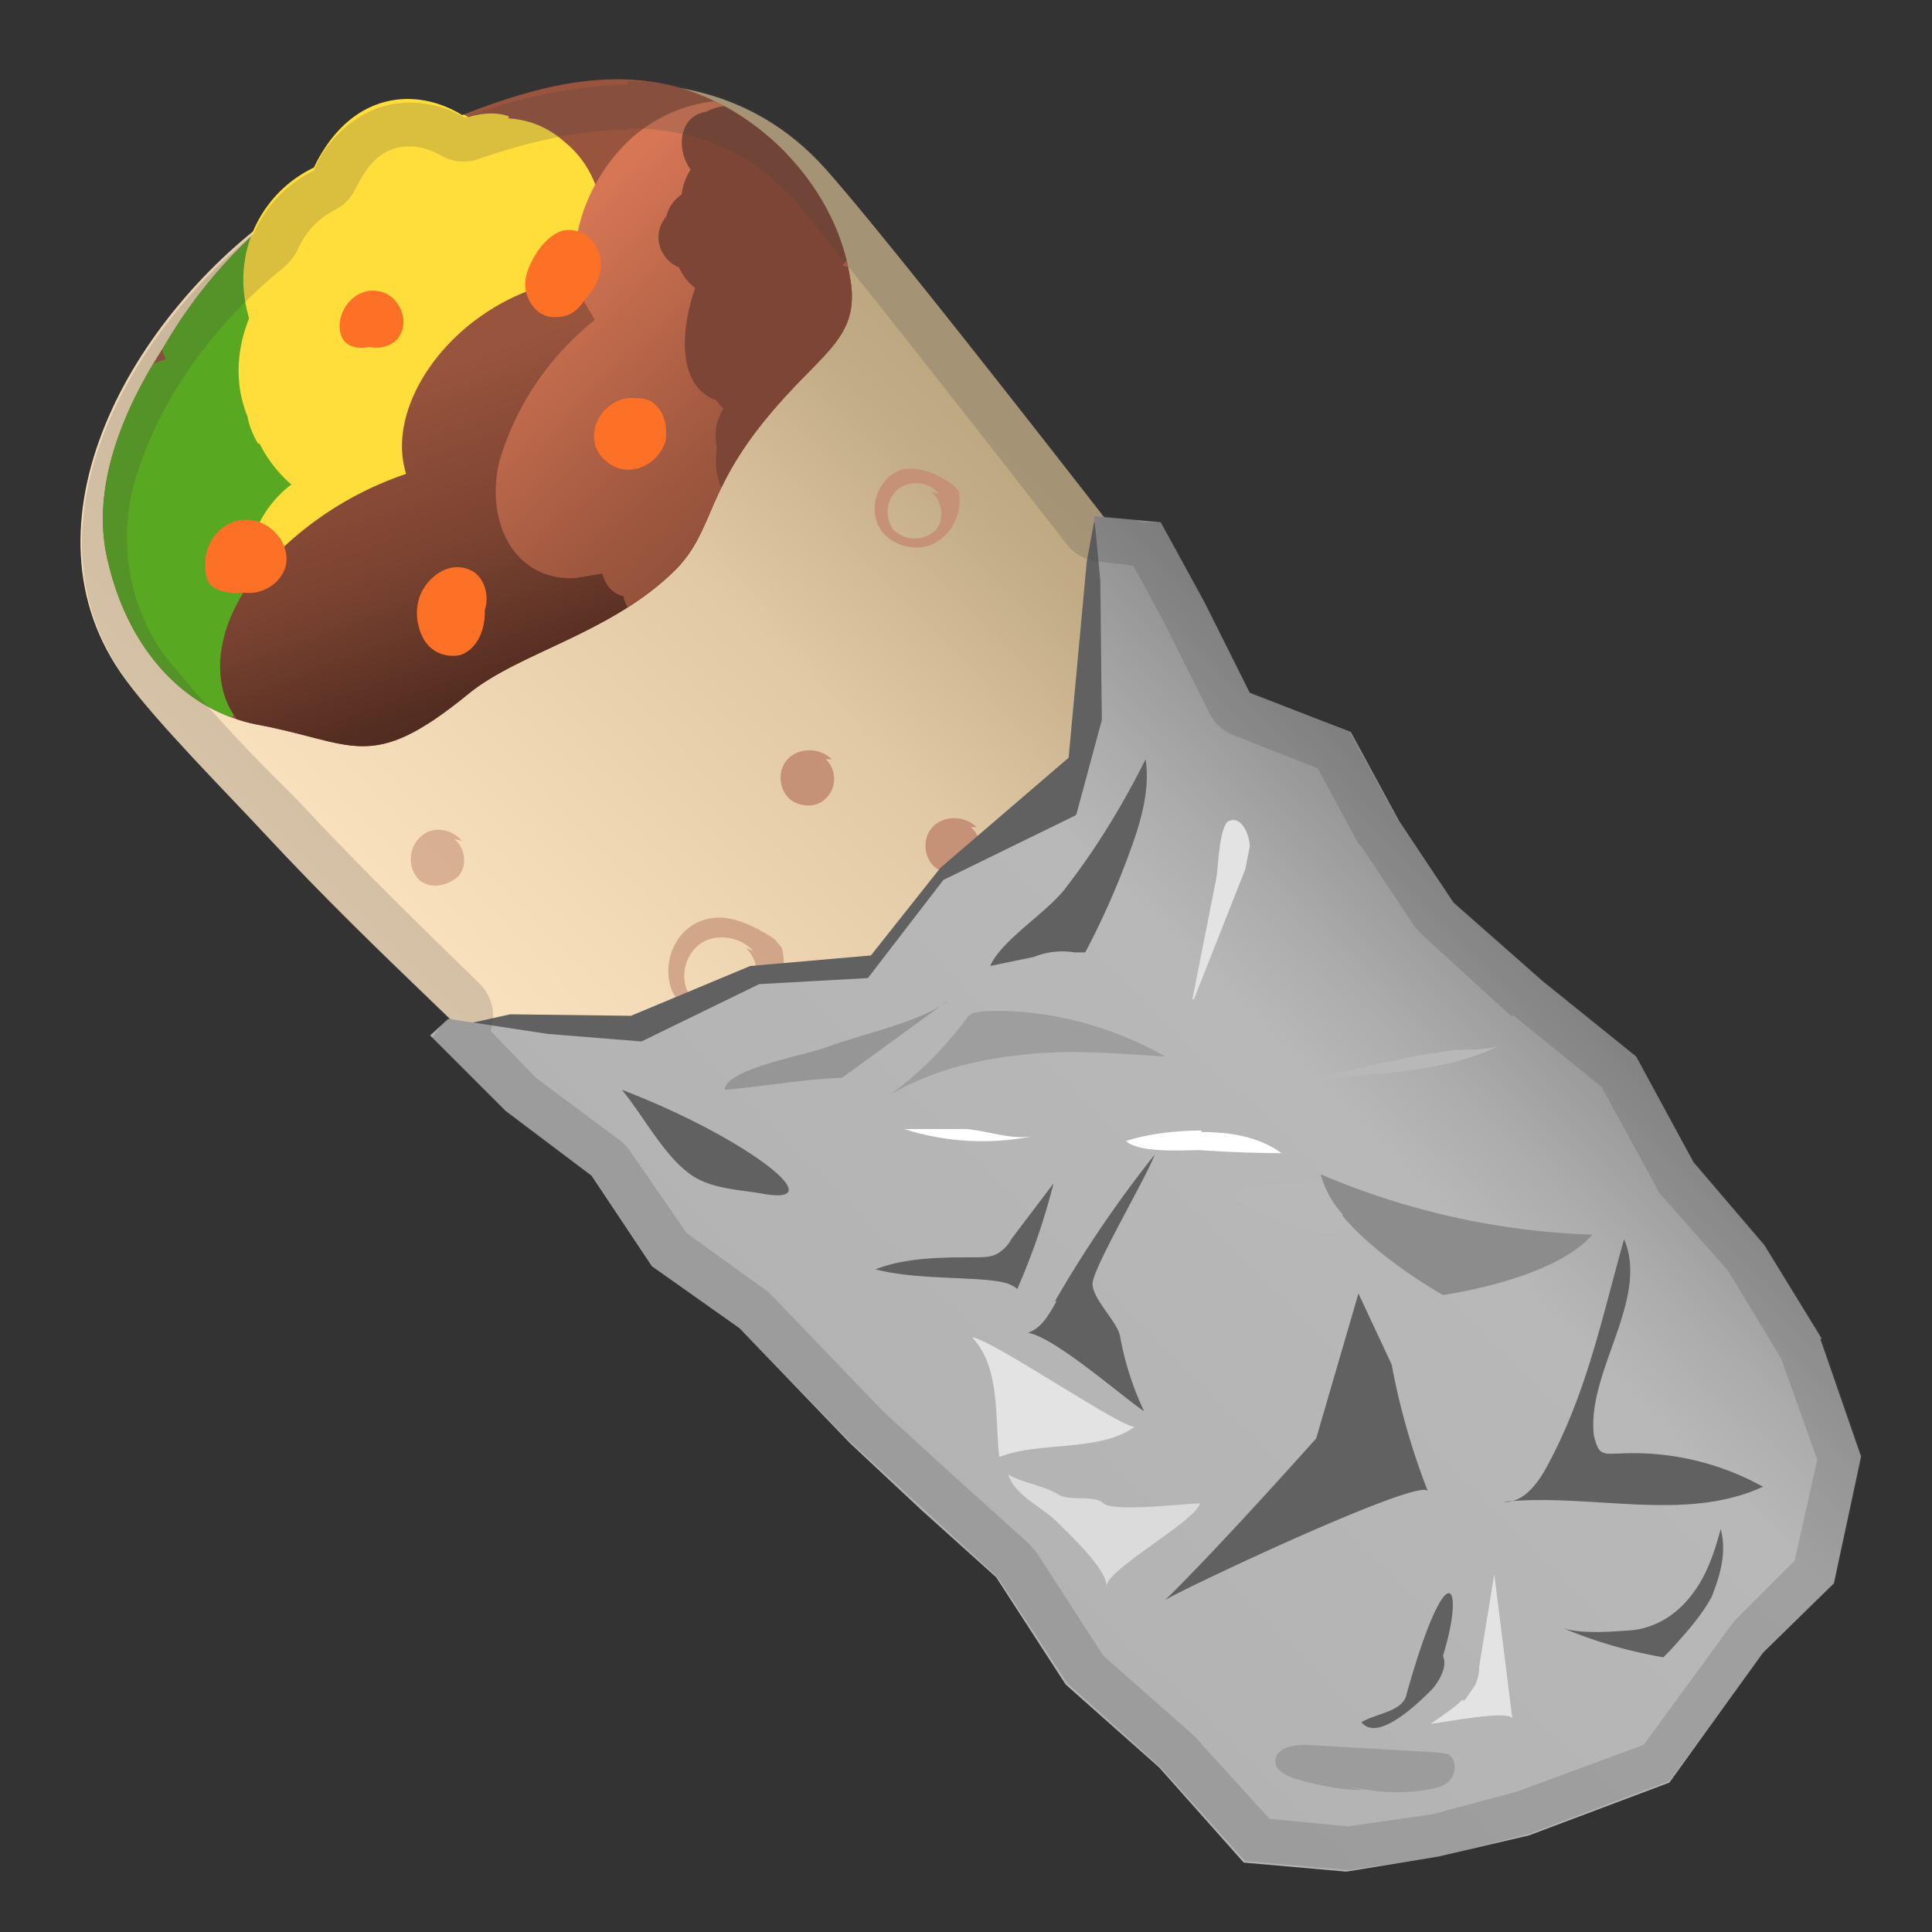 <svg viewBox="0 0 128 128" xmlns="http://www.w3.org/2000/svg" xmlns:xlink="http://www.w3.org/1999/xlink"><rect x="0" y="0" width="128" height="128" fill="#333333" stroke="none"/><linearGradient id="a" x1="21.6" x2="60" y1="59.2" y2="21.1" gradientUnits="userSpaceOnUse"><stop stop-color="#FBE2BF" offset="0"/><stop stop-color="#F4DBB8" offset=".2"/><stop stop-color="#E1C9A5" offset=".6"/><stop stop-color="#C2AC86" offset=".9"/><stop stop-color="#BDA781" offset="1"/></linearGradient><path d="M83 47S60.5 17.7 54.7 11.2C44.9.2 28 7.5 18.8 13.8 8.7 20.8.8 34.8 8.3 45c2.2 3 6.7 7.5 9.2 10.2 7.9 8.5 14.8 14.3 21.1 21.1C47 85.3 83 47 83 47z" fill="url(#a)"/><path d="M54.7 50.3c.7.6.8 1.9 0 2.6-.6.7-2 .6-2.6-.2s-.5-2 .3-2.6 2-.5 2.7.2" fill="#C59278"/><path d="M30.1 55.6c.8.6.9 2 .1 2.6s-2 .7-2.6-.1-.5-2 .3-2.7 2-.5 2.7.3" fill="#C59278" opacity=".6"/><path d="M64.3 54.8c.8.6.8 1.9 0 2.6-.6.7-2 .6-2.6-.2s-.5-2 .3-2.6 2-.5 2.7.2m-6.6-20.2c.5 1.4 2.3 2 3.6 1.5a3.2 3.2 0 0 0 1.8-3.6l-.4-.4c-1-.7-2.1-1.2-3.3-1-1.4.4-2.2 2.1-1.7 3.5zm1.4-2.2a2 2 0 0 1 2.7.3l-.5-.1c.8.6.9 2 .2 2.6a2 2 0 0 1-2.7-.1 2 2 0 0 1 .3-2.7z" fill="#C59278"/><path d="M44.5 65.6a4 4 0 0 0 4.9 2c1.8-.7 2.9-3 2.4-4.8l-.5-.6c-1.4-.9-3-1.7-4.5-1.3-2 .5-3 2.8-2.3 4.7zm1.8-3c1-.8 2.7-.6 3.6.4l-.5-.2c1 .9 1 2.7.1 3.6-1 1-2.7.8-3.6-.2-.9-1-.7-2.7.4-3.6z" fill="#C59278" opacity=".7"/><path fill="#616161" d="M30.2 68l3.6-.8 8 .1 7.9-3.3 8-.7 4.6-5.8 8.5-7.3 1.2-13 .5-2.7 3 15-15.2 16.2-21.6 7z"/><defs><path id="b" d="M44.8 37.7c2.7-2.8 1.8-5.5 7.2-11.4 3-3.3 5-4.3 4.3-8-1-6.2-6.5-11.7-12.6-12.8s-12.2 1.7-18 4.2a31.9 31.9 0 0 0-14.8 13.2c-2.8 4.3-5 9.6-3.7 14.5C8.5 42.8 12 47 17 48c6.5 1.2 7.5 3.3 14-2 3.4-2.8 9.5-4 13.8-8.3z"/></defs><use fill="#99543D" xlink:href="#b"/><clipPath id="c"><use xlink:href="#b"/></clipPath><path d="M25.7 18.3a3 3 0 0 0-2.8.1l-.2-.6a4.8 4.8 0 0 0-7-1.9 5.9 5.9 0 0 0-2.5 3.4c-1 .4-1.9 1.2-2.2 2.2-.4.8-.4 1.6 0 2.3a7 7 0 0 0-5 5.4c-.2 1 .1 2.2.6 3.1-2.3 3-2.8 7.2-.1 9.7-.3.5-.5 1.1-.6 1.8-.3 3 1.7 5.8 4.8 6 3.6 0 6.3-3.5 6.6-6.6.1-1.1 0-2.2-.2-3.1a9.8 9.8 0 0 0 6-3.6 7.4 7.4 0 0 0 3-3.6 7 7 0 0 0 .4-3.3l.7-.6a5.7 5.7 0 0 0 1.7-4.3c1.3-2.6-.7-5.4-3.2-6.4z" clip-path="url(#c)" fill="#59A822"/><g clip-path="url(#c)"><path d="M31.6 8.1c-3-2-7.2-1.8-9.8 2.2l-.6 1.1a8.3 8.3 0 0 0-4.4 10c-.9 2-1 4.3-.2 6.5a9 9 0 0 0 2.7 4.2 7.4 7.4 0 0 0-2.8 4.6 6.5 6.5 0 0 0 4.8 7.4 8 8 0 0 0 9-11.4c2-.1 4-1.1 5.3-3.5a8.1 8.1 0 0 0 .3-7.4c1.4-1 2.5-2.1 3.2-3.6 1.5-3 .9-6.7-1.7-8.8a6 6 0 0 0-5.8-1.3z" fill="#FFDE3C"/><linearGradient id="d" x1="29.4" x2="39.7" y1="17.8" y2="46.2" gradientUnits="userSpaceOnUse"><stop stop-color="#99543D" offset=".2"/><stop stop-color="#904F3A" offset=".3"/><stop stop-color="#794230" offset=".6"/><stop stop-color="#532D21" offset=".9"/><stop stop-color="#4D2A1F" offset="1"/></linearGradient><path d="M53.7 17.9c-2.7-2.5-8-1.8-12.1.8-2.4-.6-5.4-.2-8.2 1.3-4.7 2.5-7.5 7.3-6.6 11l.1.4A22.3 22.3 0 0 0 16.3 39c-2.8 4.2-2.2 9 2 10.5a7 7 0 0 0 2.1.3c0 1 .2 1.8 1 2.3v1.8c.9 3 4.9 4.5 9 2.4 1-.5 2-1.2 2.8-2 2.9-.8 5.8-2.4 7.8-4.7 3-3.5 3-7.3.8-9.5 2.5-1.3 4.6-3.4 5.8-5.9L48 33c1-1 2-2.2 2.7-3.4l1-.8c4.1-3.3 4.9-8.3 2-10.9z" fill="url(#d)"/><linearGradient id="e" x1="39.6" x2="58.4" y1="12.8" y2="32.9" gradientUnits="userSpaceOnUse"><stop stop-color="#D67655" offset="0"/><stop stop-color="#A15940" offset=".6"/><stop stop-color="#874A36" offset="1"/></linearGradient><path d="M56.9 2.4c-3-1.2-7.2.9-9.5 4.3A9.9 9.9 0 0 0 41 10c-3 3.4-3.8 8.1-1.8 10.8l.2.4a18.8 18.8 0 0 0-6.3 9.3c-1 4.1 1 8 5 7.8l1.8-.3c.2.7.6 1.3 1.4 1.5.1.5.4 1 .7 1.4 1.6 2.3 5.3 2.2 8-.7.6-.8 1.2-1.6 1.5-2.4a13 13 0 0 0 4.9-6.2c1.3-3.7 0-6.7-2.4-7.8a12 12 0 0 0 2.9-6.5v-1.2c.5-1.2 1-2.4 1.1-3.5l.6-1C61 8 60 3.6 57 2.4z" fill="url(#e)"/></g><g clip-path="url(#c)"><path d="M38.3 20.3c1.1-1 2.1-2.6 1.1-4.1a2 2 0 0 0-2.2-.9c-.8.3-1.4 1-1.8 1.7-.4.7-.8 1.6-.5 2.5.3.9 1 1.6 2 1.5 1.9 0 2.5-2.4 2.6-4 0-1.6-2.6-1.6-2.6 0v.8l-.4.7c0 .3-.5.1.4.2h.5l.3-.6.2-.2c.1-.3 0 0 0-.1h-.4l-.2-.2v-.1l-.2.4-.7.6c-1.2 1.1.6 3 1.8 1.8z" fill="#FD7127"/></g><g clip-path="url(#c)"><path d="M30.7 41.7c1.8-.3 2-2.9.7-3.8-1.6-1-3.4.5-3.7 2-.2.9 0 1.8.4 2.5.5.8 1.4 1.2 2.4 1 1.7-.6 2-3.2 1.2-4.6-.4-.6-1.2-.8-1.8-.4-.6.3-.8 1.1-.5 1.7l.2.3v.5h-.1.7V40.3c0-.4.1 0 0-.1-.1-.2-.4-.2-.5-.5v-.1c0-.1.6-.4.3-.4-.7.2-1 1-.9 1.6.2.7 1 1 1.6.9z" fill="#FD7127"/></g><g clip-path="url(#c)"><path d="M42.8 29c-.2.2-1-.4-1.2-.3v-.1c0 .1 0 .1 0 0 0 0-.1.2 0 0v.1c.2 0 .3 0 0 0 .2 0 .2 0 .3.2v.1c0-.1 0 0 0 0-.1.1 0 0 0 0-.1 0-.1 0 0 0h-.3l-.6-.8s0-.2 0 0V28c-1 1.2.7 3 1.9 1.8.6-.7 1-1.8.5-2.7-.5-.7-1.6-.9-2.3-.6-1.7.6-2.4 2.8-1 4 1.4 1.3 3.5.4 4-1.3.1-.8 0-1.7-.6-2.3-.6-.7-1.9-.7-2.5.1-.4.5-.5 1.3 0 1.8.5.4 1.4.6 1.8 0z" fill="#FD7127"/></g><g clip-path="url(#c)"><path d="M47.3 15.3c.3-.8.8-1.2 1.7-1.2l-1.3-1.3c0 .5-1 1.7-1.4 1.2l.4.9c0 .4 1-.8.7-.4.4-.2.5-.4.3-.7V13c.3-1 1.4-1.1 2.2-1l-.6-2.4c-.4.2-.7 0-1 0-.2-.3-.3-.2-.4.3-.4.3-.3.5 0 .7l-.3-1s2-.2 1.7.4-1.2-.2-1.5-.2l-.5.1.3.2.4.8c.2.8-.3 1.6-1 2-1.3 1 0 3.2 1.3 2.3 1.6-1.1 2.7-3 2.2-5-.4-1.5-2-3.1-3.7-2.8-1.9.3-2 2.6-1 3.9 1 1.4 3.1 1.8 4.7 1 1.5-.8 2-2.8.8-4.1-1-1.3-3.5-1.6-4.8-.6-1.7 1.3-.4 3.7 1.4 4 2 .3 3-2 1.4-3.2-1.4-1.2-4.2-.5-3.6 1.8.5 2.1 3.2 2.5 4.8 1.6 1.2-.6.6-2.3-.6-2.4-1.7-.1-3.5.6-4.3 2.1-.8 1.5-.6 3.4 1 4.2 1.2.8 3.2.3 3.7-1.3.5-1.7-1.2-2.8-2.7-2.7a2.9 2.9 0 0 0-2.7 3.1c.2 1.6 1.9 2.6 3.3 1.8 1.3-.8 1.7-2.7.4-3.7-1.1-1-3.1-.6-4 .5-1.3 1.7.3 3.4 2 3.3a4 4 0 0 0 3.6-3.9c.1-.7-.6-1.2-1.2-1.2-1.7-.1-3.3.9-4 2.4-.6 1.5 1.6 2.8 2.3 1.3z" fill="#7C4535"/></g><g clip-path="url(#c)"><path d="M47 17.1c-1.4 2.1-3 8.1.4 9.4 3.7 1.5 4-6.3 3.5-8.3-.1-.6-1-1.2-1.5-.9-3.2 1.3-4 6-2.3 8.7 2.3 3.9 5.2.1 5.6-2.7.4-2.3-.4-7.8-4-6.7-2.7.9-3.6 5-1.7 7.1 2.4 2.7 5.4.2 6-2.6.4-2.2-.8-6.9-3.9-5-2 1.4-2.4 5.7.9 5.5 2.8-.2 4.2-4.7 1.9-6.4-2.6-2-5.4 1.1-5 3.8.7 3.9 4.8 2.7 6.2 0 1-2.1.8-7.6-3-6.4-3 .8-3.4 5.4-1 7 2.4 1.7 5.8-.4 6.2-3 .5-3.6-3.3-6.3-6.5-5-3 1.3-4.4 5.4-1.8 7.8 2.8 2.6 7-.1 8.5-3 1.6-3.2-.1-8.1-4.4-7.3-3.8.7-5.4 6.6-2.7 9.2 2.7 2.8 7.1 1.1 8.3-2.3 1-3.1-1.5-7-4.7-4.5-1.2 1 .6 2.9 1.8 1.8.8.9.8 1.7.1 2.4-.4 1-1.3 1.6-2.7 1.4-1.6-1-2-2-1.3-3.4.3-1.9 1.5-2 3.7 0 .3 1-1.1 2.9-2 3.3-1.1 1.1-2.2.5-3.2-1.9 2.3-2 3.1-2 2.7.4a15 15 0 0 1-.7 5.4l-1.8.6s.6-4.8 1.6-1c0 .6 0 4.6-1.1 3.7-1-.7.1-4.1 1-4.4l-1.6-1c.5 2 .4 4.4-1.3 5.7l1.2-.3c-.6-.2-.4-2.7-.3-3.1.1-1 .5-1.8 1-2.7 1-1.4-1.3-2.6-2.2-1.3z" fill="#7C4535"/></g><g clip-path="url(#c)"><path d="M51.6 28.3c1.8-1.3 2.3-.8 1.7 1.3-.4 2-1.5 2.3-3.3 1.1 0-1 .4-2 1.2-2.8 3 .2 4 1 3 2.5-.8 3.3-3.8 1.3-3.2-1.2.4-1.6 1.2-3 2.5-1.7 0-.5-.2-.9-.3-1.3l-1.6 1 .9 1-.2-2.8c.3-1.7.7-2 1.3-1 .7.6.6 1-.4 1.1-.8.7-1.6.9-2.6.6l.8 1c.9-1.7 1.1-1.8.7-.6-1.8 3.7-2.3 4.5-1.6 2.3 0-1.1.6-1.7 1.9-1.9.9-.2 1.7 0 2.5.3l.3-2.5L54 22c-1-1.3-1-2 0-2 .7-.3 2.6-.4 1 .8l-1.2.3V20l-.3.5c-.6 1.4 1.6 2.7 2.2 1.2 1-2.1-1.6-4.3-3-2-1.5 2.2 1.6 4.1 3.4 2.5 1.8-1.7.3-5-2.2-4.6-3.2.5-3.6 5-1 6.4 2.5 1.4 6.5-.4 6.2-3.4-.3-3.2-4.6-3.6-7-2.6-2.8 1.3-3.7 5.4-1 7.4 2.5 2 6 .2 6.9-2.6 1.2-3.9-3.1-5.6-5.6-2.9-2.6 3-.8 6.9 2.8 7.3 1.5.2 1.7-2 .4-2.5-3.5-1.2-9.6 1.2-7.9 5.7 1.4 3.8 7.4 3.7 6.7-1-.7-3.9-6.7-3.6-6 .4.7 3.8 6.2 2.1 5.7-1.4-.5-3.8-6.3-2.2-5 1 1.4 4.4 6.3-2 5.8-4.7-.7-4-6.7-.8-6.2 2.4.8 4.4 8.2 0 8.7-2.9.8-4.9-5.6-3.8-7.2-.6-.7 1.7-.8 3.8.3 5.3 1 1.1 2.8 2 4 .8 2.7-2.3-3.3-6-4.5-2.4-1.4 3.7 5.5 3 5.7-.4.2-3.7-6-1.7-6 1.6 0 1.5 1.1 2.8 2.7 2.8 2 0 3.4-1.9 4-3.6 1.4-4.9-4.1-5.8-6.5-2-1.7 2.7-3.2 10.6 2.6 9.6 4.3-.7 6.7-8.5 2.2-10.6-4.3-2-9.2 4.6-6.5 8.3 3.5 4.8 8.6-2 7.6-6-.5-1.8-2-4-4-3.7-2.8.3-3 3.5-2.7 5.6.3 1.7 2.7 1 2.5-.6z" fill="#7C4535"/></g><g clip-path="url(#c)"><path d="M48.1 17c-.9 0-1-1-1-1.7l.2-.7c0-.3.2-.3 0-.2-.4 0 .1.1.2.1l.6.2c.7.4-.3.7-.8.7H46c-.2 0 .1.4.3.4h.7c1.6.3 2.3-2.2.7-2.4-1.5-.3-3-.2-3.8 1.3-.7 1.2 0 2.7 1.3 3.1 2.2.7 6.3-.4 5.6-3.5-.6-2.3-4.7-3.5-5.8-1.1-1.1 2.4-.3 6.6 3 6.4 1.7 0 1.7-2.7 0-2.6z" fill="#7C4535"/></g><path d="M14.6 38.2c.8 1.5 3 1.4 4 0s-.1-3.3-1.7-3.7c-1.8-.4-3.3 1.1-3.3 2.8 0 .5 0 1.1.4 1.5.3.3.9.4 1.4.5 1 0 1.8-.3 2.5-1 .5-.4.5-1.3 0-1.7-.5-.6-1.2-.5-1.7 0a1 1 0 0 1-1 0l.9 1V37c.1 0 .3-.2.1 0 0-.1.3 0 .2 0 .1 0 0 .1 0-.1 0 0 .1-.3 0 0l.1-.2c0 .1 0 .1 0 0-.2.1.2.1 0 0l.1.1c-.3-.2.3.5 0 0-.7-1.3-2.8 0-2 1.4zm8.7-16c.6 1 2.2 1.1 3 .3 1-1.2.1-3-1.2-3.2-1.4-.3-2.6 1-2.6 2.3 0 2 2.4 1.6 3.5.7 1-.8-.5-2.2-1.4-1.4-.3.2-.5.2-.8.1l.7.7.1-.4s.1-.1 0 0h.2c-.1.1.2-.4 0-.2.1 0 0 0 0 0l.2.1c-.6-1-2.3-.1-1.7 1z" fill="#FD7127"/><defs><path id="g" d="M120.7 88.7l-3.8-6.2-4.7-5.5-3.8-7-6.2-5-5.9-5.2-3.6-5.4-3.2-5.9-6.7-2.6-3-6-2.9-5.3-4.4-.4.4 4.3.1 9.2-1.7 6.3-8.8 4.3-5 6.5-7.2.4-7.8 3.8-6.2-.5-6.6-1-1.2 1.1 5 5 5.7 4.3 4 6L49 88l7.3 7.6L61 100l5 4.5 4.6 7.1 6.2 5.5 5.6 6.3 6.8.6 6.1-1 6-1.4 9.3-3.5 6.2-8.6 4.7-4.6 1.8-8.4-2.7-7.8z"/></defs><linearGradient id="f" x1="61.7" x2="107.3" y1="101.3" y2="55.3" gradientUnits="userSpaceOnUse"><stop stop-color="#B3B3B3" offset="0"/><stop stop-color="#B8B8B8" offset=".6"/><stop stop-color="#ACACAC" offset=".7"/><stop stop-color="#8B8B8B" offset=".9"/><stop stop-color="gray" offset="1"/></linearGradient><use fill="url(#f)" xlink:href="#g"/><path d="M21 18.6c1-1.5 2.9-1.6 4.3-.8.7-.4 1.5-.5 2.3-.5l1-1c1.8-1.4 3.5-3.3 5.5-4.4 0-1-.1-2-.4-3.2v-1c-.9-.3-1.9-.2-2.8.1-3-2-7-1.8-9.5 2.2a9 9 0 0 0-.6 1.1 8.2 8.2 0 0 0-4.6 6.3c-.2 1.4 0 2.6.3 3.7-.8 2-1 4.3-.1 6.5.1.6.4 1.3.7 1.8.6-.1 1.2-.2 1.9-.1l.3-.6c1.2-1.6 2.1-3.3 3-5-1.6-1.2-2.7-3-1.3-5z" fill="#FFDE3C"/><path d="M41.6 8.5c4.6 0 8.1 1.6 11 4.7C55 16.1 61.3 24 70.7 36.1a3 3 0 0 0 2 1.1l1.8.2.6.1 2 3.7 3 6a3 3 0 0 0 1.6 1.5l5.6 2.2 2.7 5 .2.2 3.6 5.4.5.5 5.8 5.3h.2l5.8 4.7 3.5 6.4.3.6 4.6 5.2L118 90l2.4 6.7-1.5 6.7-4 4-.3.4-5.7 7.8-8.4 3.1-5.6 1.5-5.6.8-5.2-.5-4.9-5.4-.2-.2-5.9-5.2-4.4-6.8-.5-.6-5-4.5-4.7-4.3-7.2-7.5-.4-.4-5.4-3.9-3.8-5.5a3 3 0 0 0-.7-.7l-5.5-4.1-3-3.1a3 3 0 0 0-.8-3.2l-.3-.3c-3.7-3.6-7.5-7.3-11.6-11.7L17.7 51a108 108 0 0 1-6.9-7.7 13.6 13.6 0 0 1-1.4-12.8c1.6-4.6 5-9.2 9.3-12.7a4 4 0 0 0 1-1.2 5.3 5.3 0 0 1 2.5-2.7 3 3 0 0 0 1.4-1.5l.4-.7c.8-1.4 1.9-2 3.1-2 .7 0 1.4.2 2.1.6a3 3 0 0 0 2.6.2c3.5-1.2 6.8-1.9 9.8-1.9m0-3a32 32 0 0 0-10.8 2.2c-1.2-.7-2.4-1-3.7-1-2 0-4.1 1-5.7 3.3a9 9 0 0 0-.6 1.2 8.3 8.3 0 0 0-4 4.2c-9 7.4-15.4 20-8.4 29.6 2.2 3 6.7 7.5 9.2 10.2 4.3 4.6 8.3 8.5 12 12.1l-1 1.4 5 5 5.7 4.2 4 6 5.7 4 7.3 7.5 4.8 4.4 5 4.6 4.6 7 6.2 5.6 5.6 6.2 6.8.6 6.1-.9 5.9-1.5 9.3-3.5 6.3-8.5 4.7-4.7 1.8-8.3-2.7-7.9-3.8-6.2-4.7-5.5-3.8-7-6.2-5-5.9-5.2-3.7-5.4-3.2-5.8-6.6-2.7-3-6-2.9-5.2h-1.2l-.7-.2-2-.3a736.9 736.9 0 0 0-18.3-23 16.8 16.8 0 0 0-13.2-5.7z" fill="#424242" opacity=".2"/><path d="M90.3 118.6c-1.4 0-2.9-.3-4.3-.7-.7-.2-1.6-.6-1.5-1.3.1-.8 1.1-1 2-1l8.7.5.7.1c.6.3.6 1.2.2 1.7s-1.1.6-1.7.7c-1.9.3-3.8.1-5.6-.4" fill="#9C9C9C"/><path d="M83.6 78.5c-.7 0-1.7.3-1.8 1 2 1 4 2 6.2 2.2 1.2 0 7.5-2.7 5.1-4.2-.5-.3-2.9.6-3.6.7l-5.9.3z" fill="#B8B8B8"/><path d="M89 80.5a6.5 6.5 0 0 1-1.5-2.7 50 50 0 0 0 18 4c-2.6 3-9.9 4-9.9 4s-4.3-2.4-6.7-5.3z" fill="#8C8C8C"/><path d="M79.6 75c1.9 0 3.8.3 5.3 1.4a83 83 0 0 1-5.4-.2c-1.2 0-4 .2-4.9-.6 1.5-.5 3.4-.7 5-.7z" fill="#fff"/><path d="M99.3 69.3c-4.2 2-8.6 1.7-13.1 2.4 2.2-.5 4.3-1.1 6.5-1.5 1.1-.3 2.2-.4 3.4-.6.9-.1 2.4 0 3.2-.3z" fill="#B8B8B8"/><path d="M68.3 75.3a17 17 0 0 1-8.4-.5H64c1.3.1 3 .7 4.2.5z" fill="#fff"/><path d="M79.1 66.2l3.4-8.6.3-1.5c0-.7-.5-2.1-1.4-1.7-.6.3-.7 3-.8 3.7L79 66.2z" fill="#E3E3E3"/><path d="M73.3 105.1c.1-1.2 5.9-4.3 6.2-5.5-.8 0-5.8.6-6.4 0s-2.3-.1-3-.6c-1-.6-2.2-.7-3.3-1.3.4 1.3 2.1 2.1 3.1 3 .8.8 3.5 3.3 3.4 4.4z" fill="#DBDBDB"/><path d="M95.6 109.7c.3.7-.2 1.6-.7 2.2-.8.8-3.6 3.6-4.7 2.2 1-.6 2.8-.7 3-1.9 2.7-9.6 3.9-7.3 2.4-2.5zm-1-10.9a46.4 46.4 0 0 1-2.4-8.4L90 85.7l-2.8 9.6s-6.5 7.3-10 10.7c1.3-.8 17-8.2 17.4-7.2zm17.6 6.7c.9-1.2 1.4-2.7 1.8-4.2.4 1.5 0 3-.6 4.5-.7 1.3-1.8 2.5-2.8 3.6l-.4.4a30.2 30.2 0 0 1-6.8-2c1.1.5 3.5.3 4.8.2 1.6-.2 3-1.1 4-2.5z" fill="#616161"/><path d="M66.3 96.5c2.5-1 6.7-.3 8.9-2-.5.4-9.5-5.8-10.8-5.9 1.9 2 1.5 5.3 1.8 7.9z" fill="#E3E3E3"/><path d="M41.2 72.2c8.1 3.1 14.1 7.7 9.4 6.9-1.6-.3-3.6-.3-5-1.4-1.7-1.3-3-3.8-4.4-5.5zm29.5-13.5c2-2.6 3.7-5.4 5.2-8.4.3 2-.3 4.1-1 6a52.5 52.5 0 0 1-3 6.8h-.7a5 5 0 0 0-2.7.3l-2.9.6c.8-1.8 3.9-3.6 5.1-5.3z" fill="#616161"/><path d="M62.8 66.3l-7 5.1c-2.7.1-5.2.6-7.8.8.1-1.4 5.4-2.3 6.7-2.8 2.4-.9 6-1.6 8-3z" fill="#969696"/><path d="M64.6 83.3c.5 0 1 0 1.4-.2.4-.2.8-.6 1-1l2.8-3.7c-.6 2.4-1.4 4.7-2.4 7-.6-.5-1.3-.5-2-.6-2.4-.2-5-.1-7.4-.7 2-.8 4.5-.8 6.6-.8z" fill="#616161"/><path d="M63.8 67.8c.2-.3.4-.6.7-.7l.7-.1c4.2-.2 8.5 1 12 3-3.2-.2-6.4-.5-9.6-.1-3 .3-6 1.1-8.6 2.6 1.8-1.3 3.4-2.9 4.8-4.7z" fill="#9E9E9E"/><path d="M102.3 97.5c-.6 1-1.5 2.1-2.7 2 5.8-.6 12 1.4 17.2-1a17.7 17.7 0 0 0-9.5-2.2c-.5 0-1 .1-1.3-.2-.2-.2-.3-.6-.4-1-.5-4.2 3.7-9 2-13-1.5 5.3-2.5 10.4-5.3 15.4z" fill="#616161"/><path d="M97 112.7l.7-1c.2-.4.3-.8.3-1.3l1-6.1 1.2 9.6c0-.7-5 .3-5.4.3.7-.5 1.5-1 2.1-1.6z" fill="#E3E3E3"/><path d="M70 86.2c-.5.9-1 1.8-1.9 2.1 1.8.3 6.2 4.2 7.7 5.2a20 20 0 0 1-1.6-5c-.2-1-2-2.6-1.8-3.6.3-1.4 3.6-7 4.1-8.4a78.3 78.3 0 0 0-6.6 9.7z" fill="#616161"/></svg>